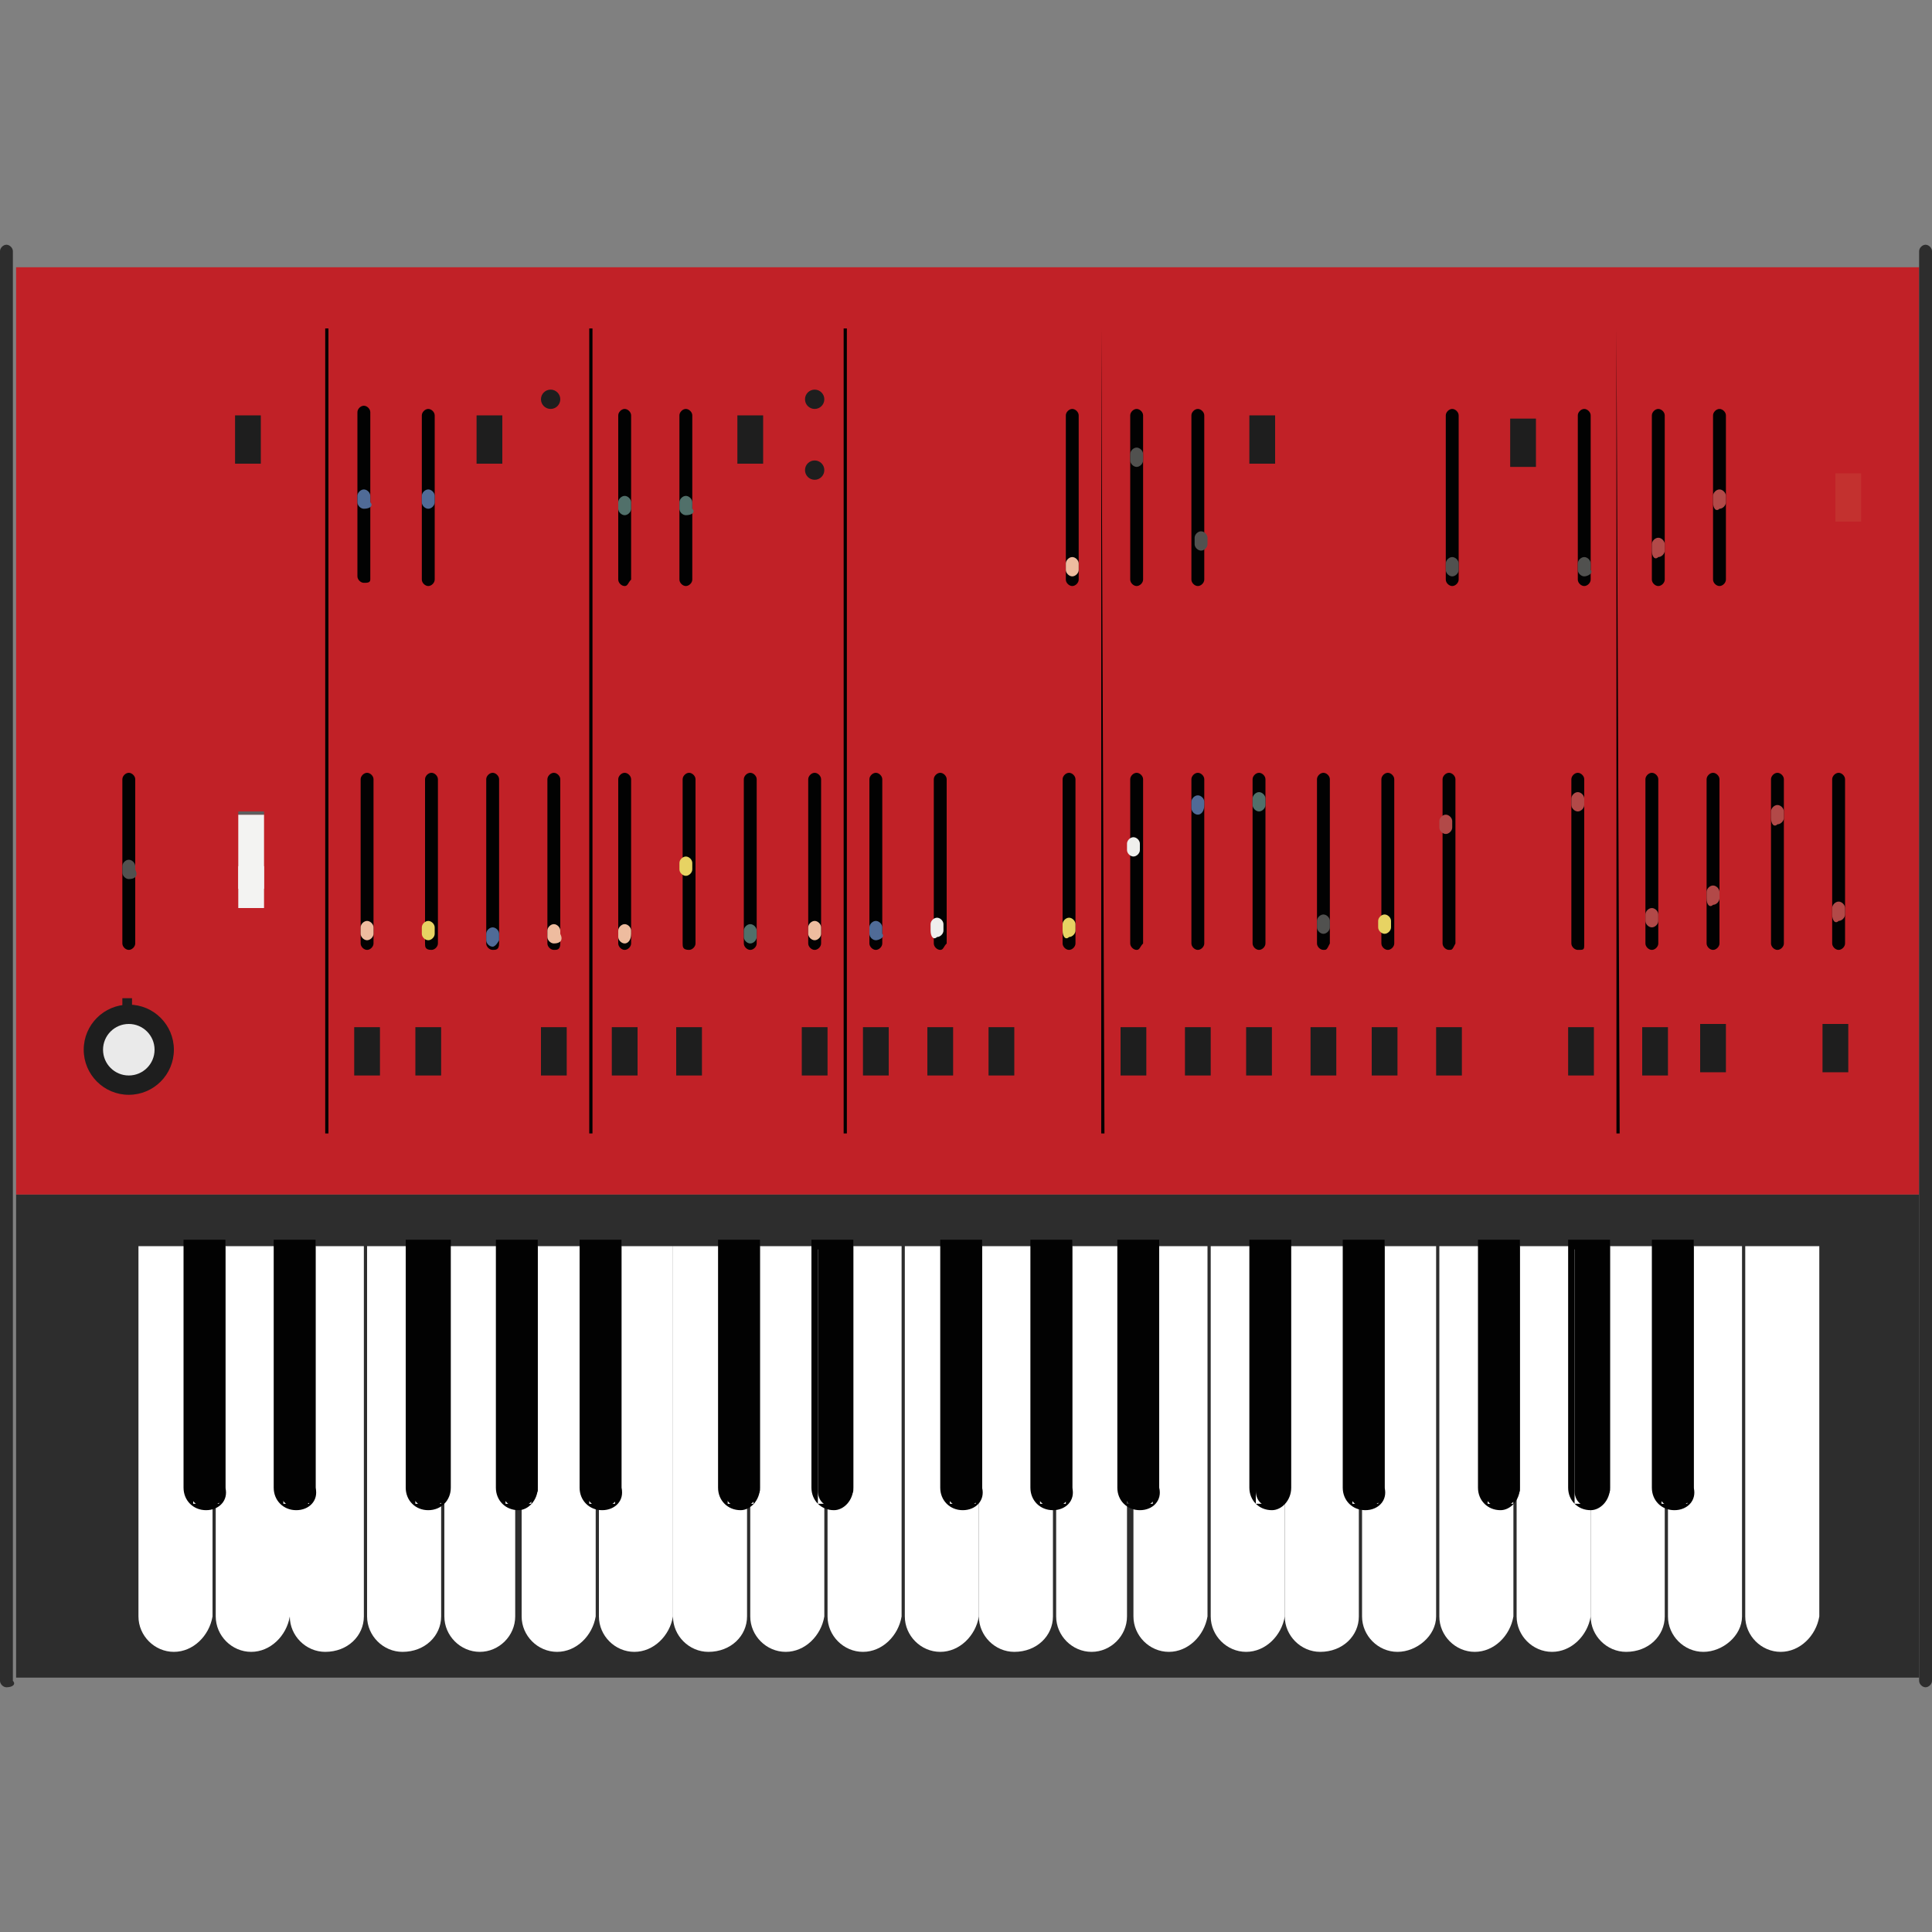 <svg enable-background="new 0 0 60 60" height="60" viewBox="0 0 60 60" width="60" xmlns="http://www.w3.org/2000/svg"><rect x="0" y="0" width="60" height="60" fill="#808080" stroke="none"/><path d="m.5 8.3h59.1v28.8h-59.1z" fill="#c12127"/><path d="m11.3 18.1c-.1 0-.2-.1-.2-.2v-5.1c0-.1.1-.2.2-.2s.2.1.2.2v5.2c0 .1-.1.1-.2.1z" fill="#020202"/><path d="m11.4 29.5c-.1 0-.2-.1-.2-.2v-5.1c0-.1.1-.2.2-.2s.2.1.2.2v5.1c0 .1-.1.2-.2.2z" fill="#020202"/><path d="m11.4 29.2c-.1 0-.2-.1-.2-.2v-.2c0-.1.1-.2.2-.2s.2.1.2.2v.2c0 .1-.1.2-.2.2z" fill="#eebc9f"/><path d="m17.2 29.5c-.1 0-.2-.1-.2-.2v-5.1c0-.1.1-.2.2-.2s.2.1.2.2v5.1c0 .2-.1.2-.2.2z" fill="#020202"/><path d="m17.2 29.3c-.1 0-.2-.1-.2-.2v-.2c0-.1.1-.2.2-.2s.2.1.2.2v.1c.1.2 0 .3-.2.3z" fill="#eebc9f"/><path d="m19.4 29.5c-.1 0-.2-.1-.2-.2v-5.1c0-.1.1-.2.2-.2s.2.1.2.2v5.1c0 .1-.1.2-.2.2z" fill="#020202"/><path d="m19.4 29.3c-.1 0-.2-.1-.2-.2v-.2c0-.1.1-.2.2-.2s.2.1.2.2v.1c0 .2-.1.3-.2.3z" fill="#eebc9f"/><path d="m11.3 15.8c-.1 0-.2-.1-.2-.2v-.2c0-.1.1-.2.2-.2s.2.1.2.2v.2c.1.1 0 .2-.2.2z" fill="#506b97"/><path d="m13.3 18.2c-.1 0-.2-.1-.2-.2v-5.1c0-.1.1-.2.2-.2s.2.1.2.2v5.1c0 .1-.1.2-.2.2z" fill="#020202"/><path d="m13.3 15.8c-.1 0-.2-.1-.2-.2v-.2c0-.1.1-.2.2-.2s.2.1.2.2v.2c0 .1-.1.2-.2.2z" fill="#506b97"/><path d="m37.2 29.5c-.1 0-.2-.1-.2-.2v-5.1c0-.1.1-.2.2-.2s.2.1.2.2v5.1c0 .1-.1.2-.2.2z" fill="#020202"/><path d="m37.2 25.3c-.1 0-.2-.1-.2-.2v-.2c0-.1.1-.2.2-.2s.2.1.2.2v.1c0 .2-.1.3-.2.3z" fill="#506b97"/><path d="m27.2 29.5c-.1 0-.2-.1-.2-.2v-5.1c0-.1.1-.2.2-.2s.2.1.2.2v5.1c0 .1-.1.2-.2.2z" fill="#020202"/><path d="m27.2 29.2c-.1 0-.2-.1-.2-.2v-.2c0-.1.1-.2.2-.2s.2.1.2.2v.2c.1.1-.1.2-.2.2z" fill="#506b97"/><path d="m15.3 29.5c-.1 0-.2-.1-.2-.2v-5.1c0-.1.1-.2.2-.2s.2.1.2.2v5.1c0 .2-.1.2-.2.2z" fill="#020202"/><path d="m15.3 29.4c-.1 0-.2-.1-.2-.2v-.2c0-.1.1-.2.2-.2s.2.1.2.2v.2s-.1.2-.2.2z" fill="#506b97"/><path d="m19.4 18.2c-.1 0-.2-.1-.2-.2v-5.1c0-.1.1-.2.2-.2s.2.1.2.2v5.1c-.1.1-.1.2-.2.2z" fill="#020202"/><path d="m19.4 16c-.1 0-.2-.1-.2-.2v-.2c0-.1.1-.2.2-.2s.2.1.2.2v.2c0 .1-.1.2-.2.2z" fill="#51706a"/><path d="m21.3 18.2c-.1 0-.2-.1-.2-.2v-5.1c0-.1.1-.2.2-.2s.2.1.2.2v5.1c0 .1-.1.2-.2.2z" fill="#020202"/><path d="m21.3 16c-.1 0-.2-.1-.2-.2v-.2c0-.1.1-.2.2-.2s.2.1.2.2v.2c.1.1 0 .2-.2.2z" fill="#51706a"/><path d="m23.3 29.5c-.1 0-.2-.1-.2-.2v-5.1c0-.1.1-.2.2-.2s.2.1.2.2v5.1c0 .1-.1.2-.2.2z" fill="#020202"/><path d="m23.3 29.3c-.1 0-.2-.1-.2-.2v-.2c0-.1.1-.2.2-.2s.2.1.2.2v.2c0 .1-.1.2-.2.2z" fill="#51706a"/><path d="m39.1 29.5c-.1 0-.2-.1-.2-.2v-5.1c0-.1.1-.2.2-.2s.2.1.2.2v5.1c0 .1-.1.2-.2.2z" fill="#020202"/><path d="m39.1 25.2c-.1 0-.2-.1-.2-.2v-.2c0-.1.1-.2.2-.2s.2.1.2.2v.2c0 .1-.1.2-.2.2z" fill="#51706a"/><g fill="#1e1e1e"><path d="m7.3 12.9h.8v1.5h-.8z"/><path d="m11 31.9h.8v1.5h-.8z"/><path d="m12.9 31.9h.8v1.5h-.8z"/><path d="m16.8 31.9h.8v1.5h-.8z"/><path d="m19 31.9h.8v1.5h-.8z"/><path d="m21 31.9h.8v1.5h-.8z"/><path d="m24.9 31.9h.8v1.5h-.8z"/><path d="m26.8 31.9h.8v1.5h-.8z"/><path d="m28.8 31.9h.8v1.5h-.8z"/><path d="m30.7 31.9h.8v1.5h-.8z"/><path d="m34.8 31.9h.8v1.5h-.8z"/><path d="m36.8 31.9h.8v1.5h-.8z"/><path d="m38.7 31.9h.8v1.5h-.8z"/><path d="m40.7 31.9h.8v1.5h-.8z"/><path d="m42.6 31.9h.8v1.5h-.8z"/><path d="m44.6 31.9h.8v1.5h-.8z"/><path d="m48.7 31.9h.8v1.5h-.8z"/><path d="m51 31.9h.8v1.5h-.8z"/><path d="m52.8 31.8h.8v1.5h-.8z"/><path d="m56.6 31.8h.8v1.5h-.8z"/><path d="m14.8 12.9h.8v1.5h-.8z"/><path d="m22.9 12.9h.8v1.5h-.8z"/><path d="m38.8 12.9h.8v1.5h-.8z"/><path d="m46.9 13h.8v1.5h-.8z"/></g><path d="m57 14.7h.8v1.5h-.8z" fill="#c3312f"/><path d="m33.3 18.2c-.1 0-.2-.1-.2-.2v-5.1c0-.1.1-.2.2-.2s.2.1.2.2v5.1c0 .1-.1.2-.2.2z" fill="#020202"/><path d="m33.3 17.9c-.1 0-.2-.1-.2-.2v-.2c0-.1.1-.2.2-.2s.2.1.2.2v.2c0 .1-.1.2-.2.2z" fill="#eebc9f"/><path d="m25.3 29.5c-.1 0-.2-.1-.2-.2v-5.1c0-.1.1-.2.2-.2s.2.1.2.2v5.1c0 .1-.1.2-.2.2z" fill="#020202"/><path d="m25.3 29.2c-.1 0-.2-.1-.2-.2v-.2c0-.1.1-.2.2-.2s.2.1.2.2v.2c0 .1-.1.2-.2.2z" fill="#eebc9f"/><path d="m35.3 18.2c-.1 0-.2-.1-.2-.2v-5.1c0-.1.1-.2.2-.2s.2.1.2.2v5.1c0 .1-.1.2-.2.2z" fill="#020202"/><path d="m35.3 14.5c-.1 0-.2-.1-.2-.2v-.2c0-.1.1-.2.2-.2s.2.1.2.2v.2c0 .1-.1.2-.2.2z" fill="#51514f"/><path d="m4 29.5c-.1 0-.2-.1-.2-.2v-5.1c0-.1.1-.2.2-.2s.2.1.2.2v5.1c0 .1-.1.2-.2.2z" fill="#020202"/><path d="m4 27.3c-.1 0-.2-.1-.2-.2v-.2c0-.1.1-.2.2-.2s.2.1.2.2v.1c.1.2 0 .3-.2.3z" fill="#51514f"/><path d="m37.2 18.2c-.1 0-.2-.1-.2-.2v-5.1c0-.1.1-.2.2-.2s.2.1.2.2v5.1c0 .1-.1.2-.2.2z" fill="#020202"/><path d="m37.3 17.1c-.1 0-.2-.1-.2-.2v-.2c0-.1.1-.2.2-.2s.2.1.2.2v.2c0 .1-.1.2-.2.2z" fill="#51514f"/><circle cx="25.3" cy="12.4" fill="#1e1e1e" r=".3"/><circle cx="17.1" cy="12.4" fill="#1e1e1e" r=".3"/><circle cx="25.3" cy="14.6" fill="#1e1e1e" r=".3"/><path d="m45.1 18.2c-.1 0-.2-.1-.2-.2v-5.1c0-.1.1-.2.2-.2s.2.1.2.2v5.1c0 .1-.1.2-.2.2z" fill="#020202"/><path d="m45.1 17.9c-.1 0-.2-.1-.2-.2v-.2c0-.1.1-.2.2-.2s.2.1.2.2v.2c0 .1-.1.2-.2.2z" fill="#51514f"/><path d="m49.2 18.2c-.1 0-.2-.1-.2-.2v-5.1c0-.1.1-.2.2-.2s.2.1.2.2v5.1c0 .1-.1.2-.2.2z" fill="#020202"/><path d="m49.2 17.9c-.1 0-.2-.1-.2-.2v-.2c0-.1.1-.2.2-.2s.2.1.2.2v.2c.1.1-.1.2-.2.2z" fill="#51514f"/><path d="m41.1 29.5c-.1 0-.2-.1-.2-.2v-5.1c0-.1.1-.2.2-.2s.2.1.2.2v5.1c-.1.2-.1.2-.2.2z" fill="#020202"/><path d="m41.1 29c-.1 0-.2-.1-.2-.2v-.2c0-.1.1-.2.2-.2s.2.1.2.2v.2c0 .1-.1.2-.2.2z" fill="#51514f"/><path d="m53.4 18.2c-.1 0-.2-.1-.2-.2v-5.1c0-.1.1-.2.2-.2s.2.1.2.2v5.1c0 .1-.1.2-.2.2z" fill="#020202"/><path d="m53.2 15.6v-.2c0-.1.1-.2.2-.2s.2.1.2.2v.2c0 .1-.1.2-.2.2-.1.1-.2 0-.2-.2z" fill="#b24948"/><path d="m51.5 18.2c-.1 0-.2-.1-.2-.2v-5.1c0-.1.1-.2.2-.2s.2.1.2.2v5.1c0 .1-.1.2-.2.2z" fill="#020202"/><path d="m51.3 17.1v-.2c0-.1.1-.2.2-.2s.2.1.2.2v.2c0 .1-.1.2-.2.2-.1.1-.2 0-.2-.2z" fill="#b24948"/><path d="m57.1 29.5c-.1 0-.2-.1-.2-.2v-5.1c0-.1.1-.2.2-.2s.2.1.2.2v5.1c0 .1-.1.2-.2.2z" fill="#020202"/><path d="m56.9 28.4v-.2c0-.1.1-.2.2-.2s.2.1.2.2v.2c0 .1-.1.2-.2.2-.1.1-.2 0-.2-.2z" fill="#b24948"/><path d="m55.2 29.5c-.1 0-.2-.1-.2-.2v-5.1c0-.1.1-.2.2-.2s.2.1.2.2v5.1c0 .1-.1.2-.2.2z" fill="#020202"/><path d="m55 25.4v-.2c0-.1.1-.2.2-.2s.2.1.2.2v.2c0 .1-.1.2-.2.2-.1.1-.2 0-.2-.2z" fill="#b24948"/><path d="m53.2 29.5c-.1 0-.2-.1-.2-.2v-5.1c0-.1.1-.2.2-.2s.2.1.2.2v5.1c0 .1-.1.2-.2.2z" fill="#020202"/><path d="m53 27.9v-.2c0-.1.1-.2.2-.2s.2.1.2.2v.2c0 .1-.1.2-.2.2-.1.1-.2 0-.2-.2z" fill="#b24948"/><path d="m51.3 29.5c-.1 0-.2-.1-.2-.2v-5.1c0-.1.1-.2.2-.2s.2.1.2.2v5.1c0 .1-.1.2-.2.2z" fill="#020202"/><path d="m51.1 28.6v-.2c0-.1.1-.2.2-.2s.2.1.2.2v.2c0 .1-.1.2-.2.2s-.2-.1-.2-.2z" fill="#b24948"/><path d="m49 29.5c-.1 0-.2-.1-.2-.2v-5.1c0-.1.1-.2.2-.2s.2.1.2.2v5.1c0 .2 0 .2-.2.2z" fill="#020202"/><path d="m48.8 25v-.2c0-.1.1-.2.2-.2s.2.1.2.2v.2c0 .1-.1.2-.2.2s-.2-.1-.2-.2z" fill="#b24948"/><path d="m45 29.5c-.1 0-.2-.1-.2-.2v-5.1c0-.1.1-.2.2-.2s.2.1.2.2v5.1c-.1.2-.1.2-.2.2z" fill="#020202"/><path d="m44.7 25.7v-.2c0-.1.1-.2.2-.2s.2.1.2.2v.2c0 .1-.1.2-.2.2s-.2-.1-.2-.2z" fill="#b24948"/><path d="m43.1 29.5c-.1 0-.2-.1-.2-.2v-5.1c0-.1.1-.2.2-.2s.2.1.2.2v5.1c0 .1-.1.2-.2.2z" fill="#020202"/><path d="m42.8 28.8v-.2c0-.1.1-.2.2-.2s.2.1.2.2v.2c0 .1-.1.2-.2.2s-.2-.1-.2-.2z" fill="#e7d363"/><path d="m33.2 29.5c-.1 0-.2-.1-.2-.2v-5.1c0-.1.1-.2.2-.2s.2.1.2.2v5.1c0 .1-.1.2-.2.2z" fill="#020202"/><path d="m33 28.9v-.2c0-.1.1-.2.2-.2s.2.1.2.2v.2c0 .1-.1.2-.2.2-.1.1-.2 0-.2-.2z" fill="#e7d363"/><path d="m21.2 29.3v-5.1c0-.1.1-.2.2-.2s.2.1.2.2v5.1c0 .1-.1.2-.2.2-.2 0-.2-.1-.2-.2z" fill="#020202"/><path d="m21.1 27v-.2c0-.1.1-.2.2-.2s.2.1.2.2v.2c0 .1-.1.2-.2.2s-.2-.1-.2-.2z" fill="#e7d363"/><path d="m13.2 29.3v-5.1c0-.1.1-.2.2-.2s.2.1.2.2v5.1c0 .1-.1.2-.2.2-.2 0-.2-.1-.2-.2z" fill="#020202"/><path d="m13.1 29v-.2c0-.1.1-.2.2-.2s.2.1.2.2v.2c0 .1-.1.2-.2.2s-.2-.1-.2-.2z" fill="#e7d363"/><path d="m35.3 29.5c-.1 0-.2-.1-.2-.2v-5.1c0-.1.1-.2.2-.2s.2.1.2.2v5.1c-.1.1-.1.2-.2.2z" fill="#020202"/><path d="m35 26.4v-.2c0-.1.1-.2.2-.2s.2.1.2.2v.2c0 .1-.1.2-.2.2s-.2-.1-.2-.2z" fill="#efefed"/><path d="m29.2 29.5c-.1 0-.2-.1-.2-.2v-5.1c0-.1.1-.2.2-.2s.2.1.2.2v5.1c-.1.1-.1.2-.2.2z" fill="#020202"/><path d="m28.9 28.9v-.2c0-.1.1-.2.2-.2s.2.1.2.2v.2c0 .1-.1.2-.2.2-.1.1-.2 0-.2-.2z" fill="#efefed"/><path d="m7.4 25.3h.8v2.9h-.8z" fill="#f3f3f2"/><path d="m8.2 28.2h-.8v-3h.8zm-.8 0h.8v-2.9h-.8z" fill="#5e5e5e"/><path d="m7.4 26.9h.8v.7h-.8z" fill="#f3f3f2"/><path d="m8.2 27.6h-.8v-.7h.8zm-.8 0h.8v-.7h-.8z" fill="#5e5e5e"/><path d="m10.1 10.2h.1v25h-.1z"/><path d="m18.3 10.2h.1v25h-.1z"/><path d="m26.2 10.2h.1v25h-.1z"/><path d="m34.2 10.2.1 25h-.1z"/><path d="m50.2 10.2.1 25h-.1z"/><path d="m.5 37.1h59.1v15h-59.1z" fill="#2d2d2d"/><path d="m5.4 51.3c-.6 0-1.1-.5-1.1-1.1v-11.5h2.3v11.5c-.1.6-.6 1.1-1.2 1.1z" fill="#fff"/><path d="m7.8 51.3c-.6 0-1.1-.5-1.1-1.1v-11.5h2.3v11.5c-.1.6-.6 1.1-1.2 1.1z" fill="#fff"/><path d="m10.1 51.3c-.6 0-1.1-.5-1.1-1.1v-11.5h2.3v11.5c0 .6-.5 1.1-1.2 1.1z" fill="#fff"/><path d="m9.2 46.8c-.3 0-.5-.2-.5-.5v-7.6h1.1v7.6c0 .3-.3.5-.6.5z" fill="#020202"/><path d="m9.2 46.9c-.4 0-.7-.3-.7-.7v-7.7h1.3v7.7c.1.4-.2.7-.6.7zm-.4-8.1v7.9h.8v-7.9z" fill="#020202"/><path d="m6.4 46.8c-.3 0-.5-.2-.5-.5v-7.6h1.1v7.6c0 .3-.3.5-.6.5z" fill="#020202"/><path d="m6.4 46.9c-.4 0-.7-.3-.7-.7v-7.7h1.3v7.7c.1.4-.2.7-.6.7zm-.4-8.1v7.9h.8v-7.9z" fill="#020202"/><path d="m12.5 51.3c-.6 0-1.1-.5-1.1-1.1v-11.5h2.3v11.5c0 .6-.5 1.1-1.2 1.1z" fill="#fff"/><path d="m14.9 51.3c-.6 0-1.1-.5-1.1-1.1v-11.5h2.2v11.5c0 .6-.5 1.1-1.1 1.1z" fill="#fff"/><path d="m17.3 51.3c-.6 0-1.1-.5-1.1-1.1v-11.5h2.3v11.5c-.1.6-.6 1.1-1.2 1.1z" fill="#fff"/><path d="m13.3 46.8c-.3 0-.5-.2-.5-.5v-7.6h1.1v7.6c0 .3-.3.5-.6.5z" fill="#020202"/><path d="m13.3 46.9c-.4 0-.7-.3-.7-.7v-7.7h1.4v7.7c0 .4-.3.7-.7.7zm-.4-8.1v7.9h.8v-7.9z" fill="#020202"/><path d="m19.7 51.3c-.6 0-1.1-.5-1.1-1.1v-11.5h2.3v11.5c-.1.6-.6 1.1-1.2 1.1z" fill="#fff"/><path d="m22 51.3c-.6 0-1.1-.5-1.1-1.1v-11.5h2.3v11.5c0 .6-.5 1.1-1.2 1.1z" fill="#fff"/><path d="m24.4 51.3c-.6 0-1.1-.5-1.1-1.1v-11.5h2.3v11.5c-.1.6-.6 1.1-1.2 1.1z" fill="#fff"/><path d="m26.8 51.3c-.6 0-1.1-.5-1.1-1.1v-11.5h2.3v11.5c-.1.6-.6 1.1-1.2 1.1z" fill="#fff"/><path d="m29.2 51.3c-.6 0-1.1-.5-1.1-1.1v-11.5h2.3v11.5c-.1.6-.6 1.1-1.2 1.1z" fill="#fff"/><path d="m31.5 51.3c-.6 0-1.1-.5-1.1-1.1v-11.5h2.3v11.5c0 .6-.5 1.1-1.2 1.1z" fill="#fff"/><path d="m18.7 46.8c-.3 0-.5-.2-.5-.5v-7.6h1.1v7.6c-.1.3-.3.5-.6.5z" fill="#020202"/><path d="m18.7 46.9c-.4 0-.7-.3-.7-.7v-7.7h1.3v7.7c.1.4-.2.7-.6.7zm-.4-8.1v7.9h.8v-7.9z" fill="#020202"/><path d="m23 46.8c-.3 0-.5-.2-.5-.5v-7.6h1.1v7.6c-.1.3-.3.5-.6.5z" fill="#020202"/><path d="m23 46.9c-.4 0-.7-.3-.7-.7v-7.7h1.3v7.7c0 .4-.3.7-.6.7zm-.4-8.1v7.9h.8v-7.9z" fill="#020202"/><path d="m25.9 46.8c-.3 0-.5-.2-.5-.5v-7.6h1.1v7.6c-.1.3-.3.5-.6.5z" fill="#020202"/><path d="m25.9 46.9c-.4 0-.7-.3-.7-.7v-7.7h1.3v7.7c0 .4-.3.7-.6.7zm-.5-8.1v7.9h.8v-7.9z" fill="#020202"/><path d="m29.9 46.8c-.3 0-.5-.2-.5-.5v-7.6h1.1v7.6c0 .3-.3.5-.6.5z" fill="#020202"/><path d="m29.9 46.9c-.4 0-.7-.3-.7-.7v-7.7h1.3v7.7c.1.4-.2.7-.6.7zm-.4-8.1v7.9h.8v-7.9z" fill="#020202"/><path d="m16.1 46.8c-.3 0-.5-.2-.5-.5v-7.6h1.1v7.6c-.1.3-.3.5-.6.5z" fill="#020202"/><path d="m16.1 46.9c-.4 0-.7-.3-.7-.7v-7.7h1.3v7.7c0 .4-.3.7-.6.7zm-.4-8.1v7.9h.8v-7.9z" fill="#020202"/><path d="m33.9 51.3c-.6 0-1.1-.5-1.1-1.1v-11.5h2.2v11.5c0 .6-.5 1.1-1.1 1.1z" fill="#fff"/><path d="m36.3 51.3c-.6 0-1.1-.5-1.1-1.1v-11.5h2.3v11.5c-.1.6-.6 1.1-1.2 1.1z" fill="#fff"/><path d="m38.7 51.3c-.6 0-1.1-.5-1.1-1.1v-11.5h2.3v11.5c-.1.6-.6 1.1-1.2 1.1z" fill="#fff"/><path d="m41 51.3c-.6 0-1.1-.5-1.1-1.1v-11.5h2.3v11.5c0 .6-.5 1.1-1.2 1.1z" fill="#fff"/><path d="m43.4 51.3c-.6 0-1.1-.5-1.1-1.1v-11.5h2.3v11.5c0 .6-.6 1.1-1.2 1.1z" fill="#fff"/><path d="m45.8 51.3c-.6 0-1.1-.5-1.1-1.1v-11.5h2.3v11.5c-.1.6-.6 1.1-1.2 1.1z" fill="#fff"/><path d="m48.2 51.3c-.6 0-1.1-.5-1.1-1.1v-11.5h2.3v11.5c-.1.6-.6 1.1-1.2 1.1z" fill="#fff"/><path d="m50.5 51.3c-.6 0-1.1-.5-1.1-1.1v-11.5h2.3v11.5c0 .6-.5 1.1-1.2 1.1z" fill="#fff"/><path d="m52.9 51.3c-.6 0-1.1-.5-1.1-1.1v-11.5h2.3v11.5c0 .6-.6 1.1-1.2 1.1z" fill="#fff"/><path d="m55.3 51.3c-.6 0-1.1-.5-1.1-1.1v-11.5h2.3v11.5c-.1.6-.6 1.1-1.2 1.1z" fill="#fff"/><path d="m32.7 46.8c-.3 0-.5-.2-.5-.5v-7.6h1.1v7.6c-.1.3-.3.5-.6.5z" fill="#020202"/><path d="m32.7 46.9c-.4 0-.7-.3-.7-.7v-7.7h1.3v7.7c.1.4-.2.7-.6.7zm-.4-8.1v7.9h.8v-7.9z" fill="#020202"/><path d="m35.4 46.8c-.3 0-.5-.2-.5-.5v-7.6h1.1v7.6c-.1.3-.3.5-.6.5z" fill="#020202"/><path d="m35.4 46.9c-.4 0-.7-.3-.7-.7v-7.7h1.3v7.7c.1.4-.2.7-.6.7zm-.4-8.1v7.9h.8v-7.9z" fill="#020202"/><path d="m39.5 46.8c-.3 0-.5-.2-.5-.5v-7.6h1v7.6c0 .3-.2.5-.5.5z" fill="#020202"/><path d="m39.5 46.9c-.4 0-.7-.3-.7-.7v-7.7h1.3v7.7c0 .4-.3.7-.6.7zm-.5-8.1v7.9h.8v-7.9z" fill="#020202"/><path d="m42.4 46.8c-.3 0-.5-.2-.5-.5v-7.6h1.1v7.6c0 .3-.3.5-.6.5z" fill="#020202"/><path d="m42.4 46.9c-.4 0-.7-.3-.7-.7v-7.7h1.3v7.7c.1.4-.2.7-.6.7zm-.4-8.1v7.9h.8v-7.9z" fill="#020202"/><path d="m46.6 46.8c-.3 0-.5-.2-.5-.5v-7.6h1.1v7.6c-.1.3-.3.5-.6.5z" fill="#020202"/><path d="m46.6 46.9c-.4 0-.7-.3-.7-.7v-7.7h1.3v7.7c0 .4-.3.7-.6.7zm-.4-8.1v7.9h.8v-7.9z" fill="#020202"/><path d="m49.4 46.8c-.3 0-.5-.2-.5-.5v-7.6h1.1v7.6c-.1.3-.3.5-.6.5z" fill="#020202"/><path d="m49.4 46.9c-.4 0-.7-.3-.7-.7v-7.7h1.3v7.7c0 .4-.3.7-.6.7zm-.5-8.1v7.9h.8v-7.9z" fill="#020202"/><path d="m52 46.8c-.3 0-.5-.2-.5-.5v-7.6h1.1v7.6c0 .3-.3.5-.6.5z" fill="#020202"/><path d="m52 46.9c-.4 0-.7-.3-.7-.7v-7.7h1.3v7.7c.1.4-.2.7-.6.7zm-.4-8.1v7.9h.8v-7.9z" fill="#020202"/><path d="m.2 52.4c-.1 0-.2-.1-.2-.2v-44.4c0-.1.1-.2.2-.2s.2.1.2.2v44.4c.1.1 0 .2-.2.2z" fill="#2d2d2d"/><path d="m59.8 52.4c-.1 0-.2-.1-.2-.2v-44.4c0-.1.1-.2.2-.2s.2.1.2.2v44.4c0 .1-.1.2-.2.2z" fill="#2d2d2d"/><circle cx="4" cy="32.6" fill="#1e1e1e" r="1.4"/><circle cx="4" cy="32.6" fill="#eaeaea" r=".8"/><path d="m3.8 31h.3v.5h-.3z" fill="#1e1e1e"/></svg>